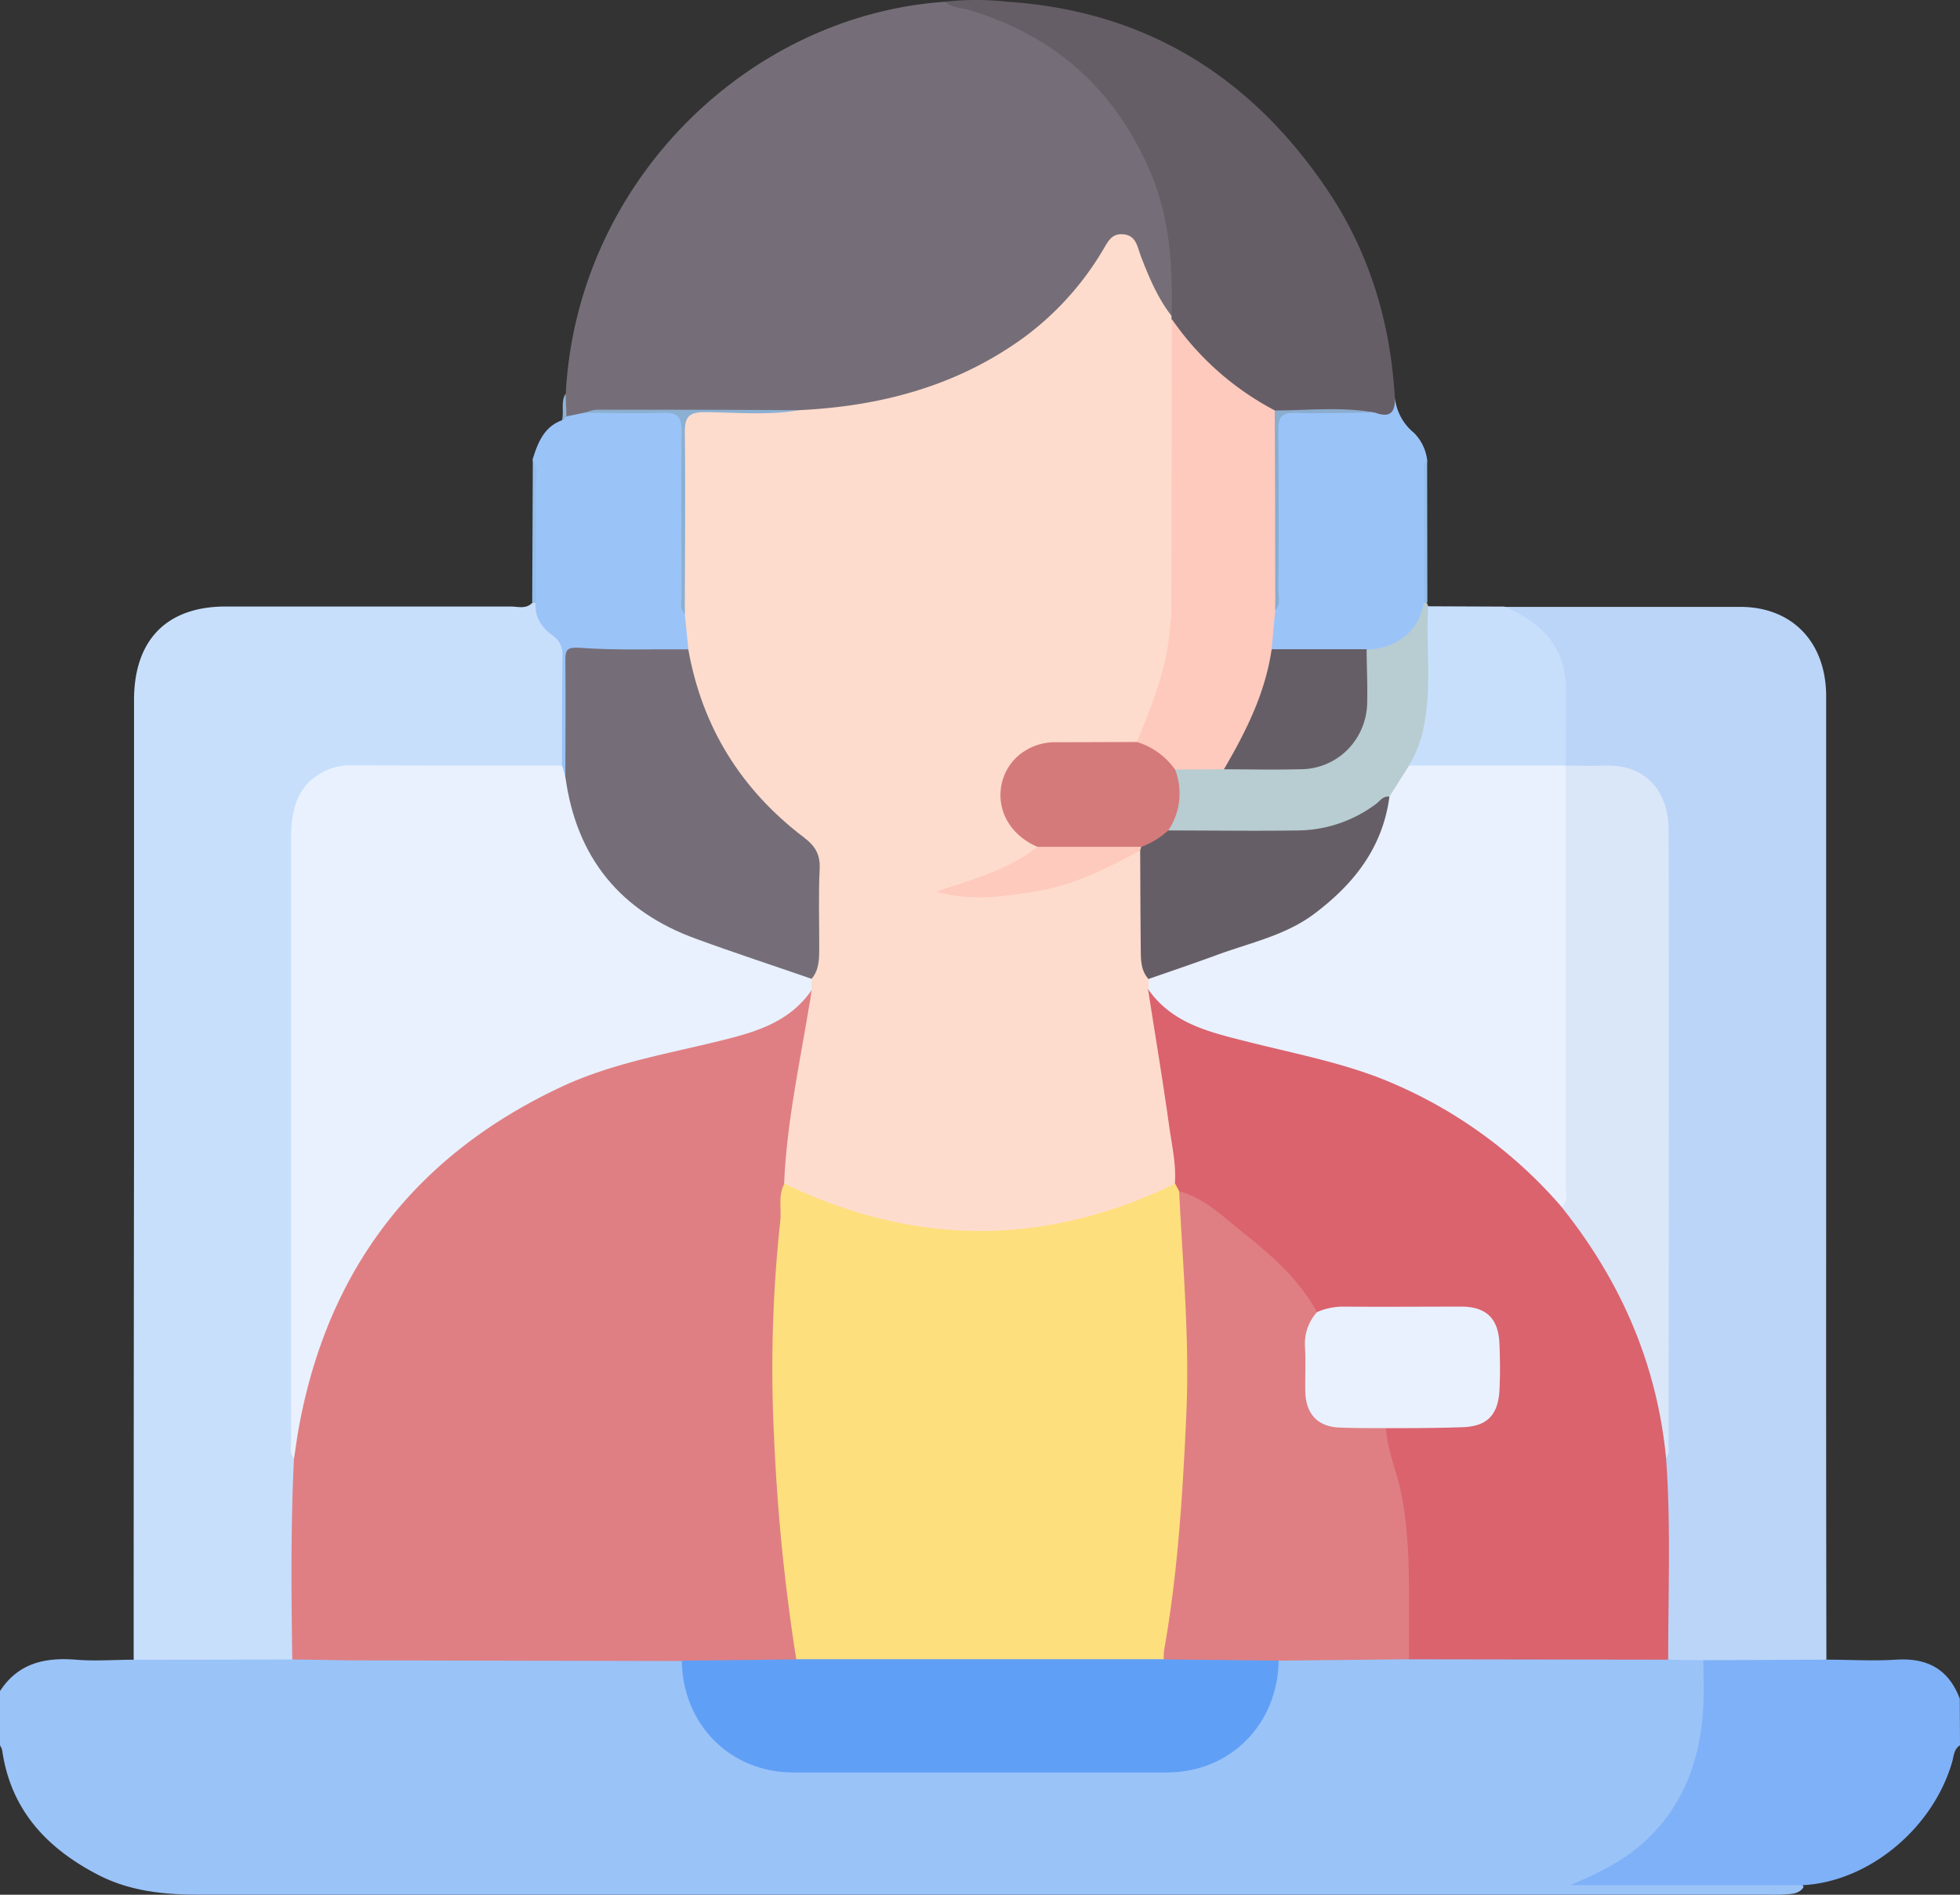 <svg width="60" height="58" fill="none" xmlns="http://www.w3.org/2000/svg"><rect width="100%" height="100%" fill="#333333" stroke="none"/><path d="M0 51.766c.561-.864 1.385-1.037 2.337-.96.581.047 1.169 0 1.755 0a.964.964 0 01.663-.178c1.385 0 2.768-.022 4.151.011 3.786-.033 7.572-.013 11.356-.011a1.25 1.25 0 01.516.089c.256.15.253.43.313.67.445 1.798 1.563 2.694 3.41 2.694h11.065c1.743 0 2.909-.94 3.332-2.648.06-.243.06-.517.287-.693.43-.185.881-.104 1.323-.107.874 0 1.748-.023 2.622.008 2.635-.023 5.269-.029 7.903 0 .364 0 .736-.064 1.084.106a.451.451 0 01.175.36c.14 2.384-.422 4.467-2.5 5.89-.47.316-.956.57-1.384.605a1.34 1.34 0 01.47-.073c1.93-.013 3.861-.013 5.794 0 .2 0 .445-.035.539.24-.14.212-.366.205-.577.221-.211.016-.43.008-.644.008H6.073c-1.066 0-2.114-.11-3.075-.61-1.554-.805-2.667-1.974-2.93-3.803A.543.543 0 000 53.426v-1.66z" fill="#9AC3F8"/><path d="M60 53.426c-.19.118-.188.327-.24.51-.59 2.035-2.544 3.653-4.546 3.77h-7.136c.812-.354 1.603-.722 2.258-1.323 1.223-1.125 1.736-2.57 1.808-4.202.02-.453 0-.908 0-1.361.07-.037-.031-.024.044-.038a8.591 8.591 0 013.715.022c.716 0 1.435.046 2.146 0 .947-.06 1.604.288 1.945 1.198L60 53.426z" fill="#7FB1F8"/><path d="M8.947 50.8l-4.855.007c0-5.192.004-10.385.011-15.577v-13.8c0-1.842 1.002-2.864 2.806-2.864h8.723c.222 0 .47.09.665-.117a.144.144 0 01.184.05c.186.317.35.663.635.918a.827.827 0 01.265.634c.011.987.013 1.976 0 2.963a.576.576 0 01-.18.475c-.271.159-.57.12-.86.12h-5.273c-1.27 0-1.82.514-1.95 1.784a8.442 8.442 0 00-.024.889c-.014 5.809.025 11.618-.02 17.43-.025.316.004.634.086.94.062 1.02-.122 2.032-.074 3.052.038.783.011 1.57 0 2.355.002.257.025.518-.139.74z" fill="#C8DFFC"/><path d="M55.91 50.804l-3.752.016-1.083-.015a.908.908 0 01-.156-.611c-.025-1.839.044-3.678-.066-5.517.074-.306.102-.623.083-.938-.045-5.917 0-11.834-.02-17.748a4.46 4.46 0 00-.085-1.058c-.194-.807-.705-1.242-1.525-1.307-.425-.034-.86.055-1.276-.102-.26-.158-.247-.425-.253-.677a28.845 28.845 0 010-1.584c.025-1.05-.431-1.802-1.329-2.306-.156-.088-.387-.117-.383-.38h7.203c1.596 0 2.634 1.079 2.635 2.74v16.23a5635.2 5635.2 0 00.007 13.257z" fill="#BBD5F8"/><path d="M17.319 12.052C17.659 5.589 22.877.474 28.925.054c2.372.317 4.175 1.566 5.538 3.5 1.19 1.685 1.66 3.591 1.549 5.651a.785.785 0 01-.113.452c-.28.105-.312-.158-.416-.298a7.935 7.935 0 01-.714-1.483c-.247-.615-.544-.672-.883-.128-1.95 3.128-4.917 4.45-8.389 4.898-.388.033-.778.046-1.168.04h-5.54a2.452 2.452 0 00-.753.055c-.237.04-.469.136-.714.016a1.587 1.587 0 01-.003-.705z" fill="#756E78"/><path d="M35.865 9.662c.04-1.526-.052-3.02-.674-4.455-1.094-2.511-2.932-4.12-5.507-4.896-.255-.078-.54-.067-.76-.257a8.558 8.558 0 011.922 0c4.209.279 7.44 2.276 9.784 5.755 1.268 1.88 1.918 3.992 2.062 6.263.04.781.04.781-.67.681-.938-.158-1.892-.022-2.834-.074-1.165-.317-1.971-1.152-2.773-1.986a3.01 3.01 0 01-.6-.87.16.16 0 01.05-.161z" fill="#665E66"/><path d="M17.34 12.747l.571-.119c.89-.106 1.782-.017 2.671-.047.452-.015.425.325.429.611.015 1.376 0 2.751.01 4.12 0 .476-.056.951.063 1.41.02.394.238.791 0 1.188-.44.236-.918.117-1.377.133a20.16 20.16 0 01-1.637 0c-.403-.026-.564.123-.556.535.014.793.008 1.585 0 2.365 0 .274.03.556-.133.803-.239.022-.256-.01-.178-.317 0-1.117 0-2.233.016-3.35a.696.696 0 00-.313-.634c-.313-.233-.55-.553-.508-.993-.127-1.013-.019-2.029-.056-3.041-.016-.449.044-.9-.038-1.346.157-.507.343-.995.897-1.2.058-.03.08-.099.14-.118zm24.744-.119c.556.211.647-.103.61-.556a1.602 1.602 0 00.589 1.176c.222.221.364.511.405.824-.086 1.426-.014 2.841-.038 4.262.046.783-.551 1.5-1.392 1.67a3.794 3.794 0 01-.521.039c-.732.024-1.463.01-2.188.008a1.09 1.09 0 01-.614-.122c-.276-.431-.032-.87-.022-1.306.117-.406.064-.82.065-1.233.008-1.379 0-2.756.008-4.134 0-.647.042-.683.66-.672.81.016 1.625-.062 2.438.044z" fill="#9AC3F8"/><path d="M46.056 18.569c1.04.456 1.818 1.131 1.875 2.377.025.569 0 1.14 0 1.711v.767l-.08.08c-.196.09-.412.128-.626.109h-3.439a1.12 1.12 0 01-.625-.122c-.156-.138-.072-.297-.016-.433.385-.95.4-1.943.382-2.944-.01-.525-.044-1.057.18-1.555l2.349.01z" fill="#C8DFFC"/><path d="M43.718 18.558c-.07 1.207.114 2.423-.12 3.625a3.546 3.546 0 01-.47 1.25c.024.511-.37.768-.65 1.094a4.733 4.733 0 01-3.089 1.09h-2.87c-.251 0-.509.026-.743-.109a.184.184 0 01-.077-.206 3.61 3.61 0 00.197-1.62.239.239 0 01.11-.197c.468-.197.96-.09 1.444-.105.758 0 1.517.014 2.277 0 1.164-.035 1.9-.816 1.938-1.994.016-.5-.14-1.026.157-1.497.948-.038 1.61-.574 1.76-1.426.03-.053.062-.056.098 0a.216.216 0 01.038.095z" fill="#B8CDD2"/><path d="M43.695 18.444h-.1v-3.817c0-.189-.062-.395.093-.561l.007 4.378z" fill="#94BDEA"/><path d="M16.31 14.072c.194.287.087.61.09.914.015 1.157 0 2.314 0 3.472l-.108-.014.019-4.372z" fill="#93BEEB"/><path d="M17.342 12.747l-.14.125c.075-.268-.048-.564.111-.82l.029.695z" fill="#8EB3D4"/><path d="M8.947 50.8c-.03-2.053-.049-4.107.053-6.157-.097-1.376.286-2.66.805-3.895 1.862-4.437 5.12-7.247 9.741-8.432 1.077-.278 2.154-.555 3.234-.813a2.981 2.981 0 001.643-.95c.119-.139.24-.403.5-.16.056.191.056.393 0 .584-.313 1.762-.614 3.526-.781 5.31-.223 2.789-.393 5.575-.199 8.378.127 1.85.295 3.692.533 5.529.03.233.08.475-.094.678-.297.192-.625.14-.955.143-.655 0-1.308.01-1.963 0a.868.868 0 01-.597-.17l-10.223-.02a203.16 203.16 0 00-1.697-.026z" fill="#DF7F83"/><path d="M51.003 44.643c.149 2.06.063 4.109.064 6.162l-7.935-.012c-.23-.243-.186-.552-.18-.842.045-1.917-.019-3.823-.611-5.671a.683.683 0 01.032-.574c.302-.257.668-.158 1.01-.174.449-.017.897.014 1.346-.013.605-.038.878-.282.986-.889.078-.488.086-.985.025-1.475-.07-.643-.398-.95-1.047-.95-1.407 0-2.814-.047-4.21.032-.268-.015-.387-.234-.53-.415-1.093-1.377-2.438-2.443-3.934-3.328a.682.682 0 01-.176-.337 73.539 73.539 0 00-.75-5.009c-.047-.249-.122-.5-.027-.753.238-.264.386-.025.508.12.453.535 1.043.806 1.7.967 1.345.332 2.694.647 4.018 1.043a13.8 13.8 0 016.161 3.836 14.081 14.081 0 013.41 6.464c.144.594.191 1.208.14 1.818z" fill="#DA636E"/><path d="M36.098 36.468c.76.198 1.308.747 1.893 1.213.892.712 1.77 1.454 2.327 2.493-.228.762-.205 1.547-.184 2.33.02.7.312.976 1.006 1.033.432.036.897-.146 1.288.185.049.692.332 1.33.469 2.003.283 1.426.231 2.86.235 4.297v.77l-3.996.042a.585.585 0 01-.373.15c-.954.03-1.907.051-2.86-.01a.57.57 0 01-.271-.105c-.238-.284-.117-.604-.077-.907.43-3.04.628-6.11.59-9.181-.02-1.082-.118-2.16-.194-3.24-.027-.365-.128-.747.147-1.073z" fill="#DF7F83"/><path d="M35.629 50.796l3.514.038c-.033 1.961-1.489 3.422-3.427 3.424H24.295c-1.94 0-3.394-1.461-3.425-3.424l3.514-.038c.231-.192.511-.17.782-.17h9.69c.255 0 .535-.022.773.17z" fill="#609FF6"/><path d="M24.844 30.31c-.676.982-1.706 1.28-2.784 1.546-1.645.406-3.333.69-4.882 1.417-4.462 2.092-7.163 5.58-8.042 10.493-.051.29-.089.584-.134.877-.156-.17-.09-.377-.09-.568V25.648c0-.864.182-1.648 1.067-2.06.229-.108.479-.162.731-.159 2.167.006 4.334.01 6.501.008.031.114.064.228.097.342.238.148.202.412.256.634.512 2.08 1.778 3.463 3.767 4.172.974.348 1.96.66 2.939.999.236.082.497.128.64.378a.322.322 0 01-.066.348z" fill="#E9F1FE"/><path d="M51.003 44.643c-.279-2.9-1.396-5.442-3.198-7.694a3.905 3.905 0 01-.068-.763V24.459c0-.348-.067-.718.188-1.023.39 0 .782.019 1.17 0 1.3-.056 1.981.806 1.984 1.954.017 6.29 0 12.581 0 18.871a.508.508 0 01-.076.382z" fill="#DAE7F8"/><path d="M24.844 30.31v-.348c.11-1.06.054-2.123.084-3.183a1.26 1.26 0 00-.528-1.11c-1.604-1.285-2.776-2.902-3.308-4.94-.073-.277-.214-.564-.02-.853l-.108-1.082c-.097-1.743-.022-3.474-.04-5.21-.011-1.003 0-.997.973-1.005.858 0 1.72.035 2.575-.024 2.483-.12 4.812-.732 6.863-2.218a9.067 9.067 0 002.402-2.64c.157-.246.258-.553.634-.526.415.028.445.39.553.671.248.645.514 1.278.938 1.826v.105c.123.311.18.645.169.98 0 2.625.023 5.247-.011 7.87a8.128 8.128 0 01-1.109 4.058c-.193.21-.454.197-.705.2-.583.01-1.166-.008-1.749.008-.83.022-1.356.353-1.577.977-.23.656-.048 1.168.626 1.744.113.076.206.18.271.3 0 .06 0 .129-.04.159a5.758 5.758 0 01-2.757 1.21 9.311 9.311 0 005.342-1.123c.203-.114.427-.331.674-.054.19.732.064 1.48.089 2.219.019.529-.013 1.058.156 1.57a.433.433 0 01-.094.409c.218 1.395.45 2.786.646 4.183.081.582.217 1.16.172 1.756-.13.306-.419.406-.686.515-3.595 1.464-7.178 1.468-10.746-.09-.213-.092-.443-.176-.529-.431.078-1.846.47-3.645.768-5.46.036-.153.05-.308.072-.463z" fill="#FEDCCD"/><path d="M24.47 12.555c-.961.168-1.932.068-2.896.062-.499 0-.613.158-.609.634.022 1.848 0 3.694 0 5.546-.174-.184-.098-.412-.1-.62 0-1.655-.017-3.311 0-4.966 0-.436-.109-.59-.556-.575-.797.03-1.596 0-2.395 0a1.21 1.21 0 01.327-.093c2.077-.003 4.153.002 6.229.012z" fill="#8CB0D2"/><path d="M34.803 22.711c.44-1.07.876-2.139.994-3.308.024-.233.058-.468.06-.702.007-2.978.012-5.956.015-8.935a8.771 8.771 0 003.15 2.796c.128.402.056.817.053 1.225-.014 1.63.06 3.26-.037 4.89l-.11 1.196a.32.32 0 01.085.214c-.22 1.287-.626 2.494-1.545 3.461l-1.496.008a4.981 4.981 0 01-1.169-.845z" fill="#FECABD"/><path d="M39.038 18.68c0-2.039-.006-4.077-.016-6.115 1.02 0 2.044-.124 3.062.066-.819 0-1.637.029-2.454.008-.388-.01-.5.129-.497.512a285.25 285.25 0 010 4.913c.003.2.08.429-.095.616z" fill="#8BADCF"/><path d="M21.07 19.876c.425 2.395 1.629 4.307 3.54 5.759.349.265.502.521.482.967-.04.803-.01 1.611-.014 2.418 0 .33 0 .667-.233.943-1.176-.408-2.357-.793-3.528-1.222-2.318-.837-3.675-2.482-4.01-4.965 0-1.179.012-2.358 0-3.538 0-.317.016-.438.437-.408 1.108.08 2.22.038 3.326.046z" fill="#756E78"/><path d="M37.468 23.548c.672-1.15 1.265-2.33 1.46-3.675h2.908c0 .533.03 1.065.017 1.598a2.088 2.088 0 01-.594 1.47 2.03 2.03 0 01-1.45.606c-.78.02-1.56.004-2.34.001z" fill="#665E66"/><path d="M35.16 30.3v-.333c.078-.28.336-.302.548-.377a163.34 163.34 0 012.814-.95c1.892-.619 3.157-1.878 3.795-3.78a1.17 1.17 0 01.217-.475c.2-.317.4-.634.602-.951h4.794v12.85c0 .225.09.475-.12.668a14.205 14.205 0 00-5.593-3.961c-1.332-.51-2.73-.77-4.102-1.122-1.13-.285-2.23-.55-2.955-1.569z" fill="#E9F1FE"/><path d="M42.534 24.385c-.208 1.576-1.103 2.693-2.324 3.605-.883.652-1.954.873-2.957 1.242-.696.257-1.398.493-2.096.737-.241-.27-.233-.606-.236-.935-.01-.998-.013-1.997-.018-2.993a.18.18 0 010-.159c.264-.204.504-.455.87-.461 1.323 0 2.657.02 3.973 0a4.05 4.05 0 002.393-.824c.117-.095.21-.238.395-.212z" fill="#665E66"/><path d="M35.768 25.415a2.508 2.508 0 01-.832.508c-1.06.263-2.12.327-3.18 0-1.36-.602-1.407-2.06-.595-2.78.33-.285.752-.436 1.185-.422l2.457-.008c.471.143.883.44 1.17.845a2.026 2.026 0 01-.205 1.857z" fill="#D57A7A"/><path d="M24.013 36.233c3.986 1.924 7.972 1.938 11.961 0l.122.228c.11 2.278.325 4.553.22 6.835-.11 2.41-.255 4.819-.677 7.199a2.323 2.323 0 00-.017.295H24.375a60.173 60.173 0 01-.676-6.738 42.046 42.046 0 01.186-6.668c.047-.38-.076-.783.128-1.15z" fill="#FEDF7D"/><path d="M42.426 43.717c-.469 0-.938 0-1.394-.017-.683-.018-1.06-.404-1.074-1.11-.008-.45.017-.901-.008-1.35a1.444 1.444 0 01.366-1.075c.25-.11.52-.166.792-.168 1.207.01 2.414 0 3.622 0 .77 0 1.143.366 1.172 1.145.02.476.024.951 0 1.418-.047.793-.41 1.122-1.195 1.13-.763.027-1.523.027-2.28.027z" fill="#E9F1FE"/><path d="M31.755 25.922h3.181l-.033.115c-.997.536-2.003 1.048-3.133 1.236-1.018.17-2.032.328-3.116.02 1.107-.373 2.203-.653 3.101-1.371z" fill="#FECABD"/></svg>